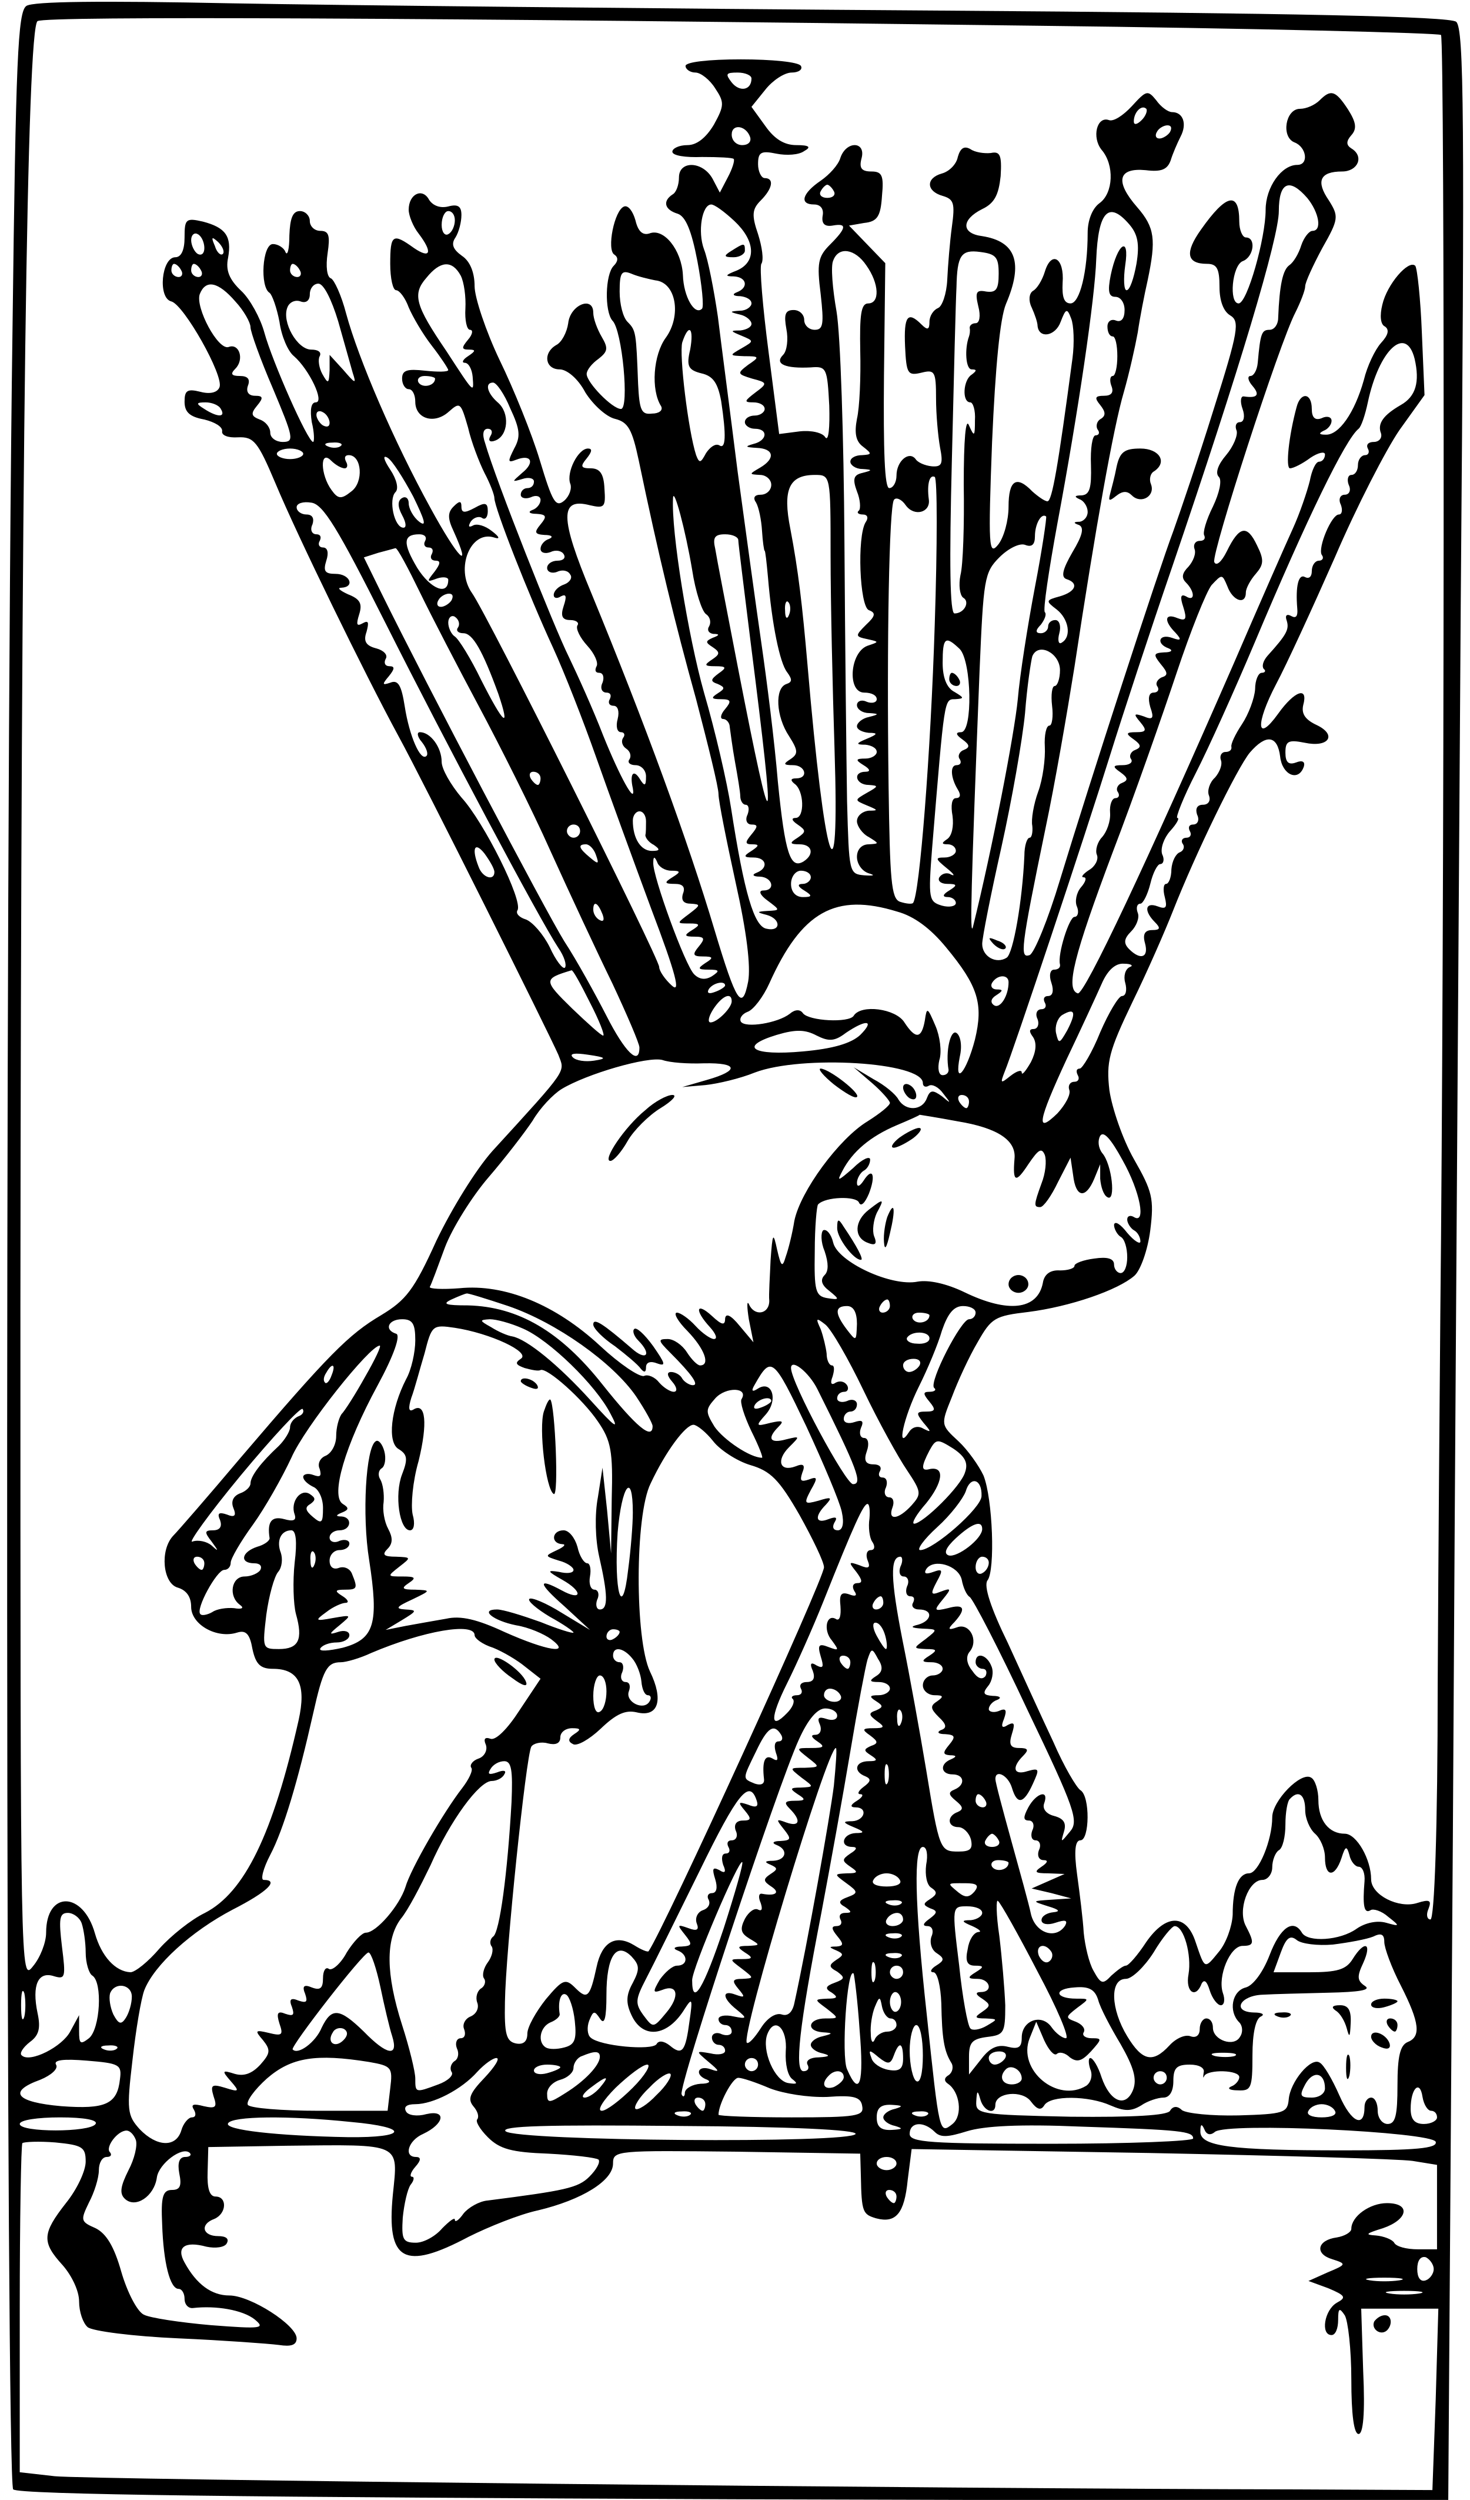 <?xml version="1.0" standalone="no"?>
<!DOCTYPE svg PUBLIC "-//W3C//DTD SVG 20010904//EN"
 "http://www.w3.org/TR/2001/REC-SVG-20010904/DTD/svg10.dtd">
<svg version="1.0" xmlns="http://www.w3.org/2000/svg"
 width="223pt" height="379pt" viewBox="0 0 223 379"
 preserveAspectRatio="xMidYMid meet">
<g transform="translate(0,379) scale(0.1,-0.1)"
fill="#000000" stroke="none">
<path d="M40 3781 c-13 -9 -16 -80 -21 -488 -12 -840 -10 -3266 1 -3277 8 -8
357 -12 1094 -15 l1083 -3 7 1008 c3 555 9 1398 12 1874 6 732 5 867 -7 877
-10 8 -236 13 -789 17 -426 3 -908 8 -1070 11 -196 4 -300 3 -310 -4z m1532
-30 c335 -4 611 -11 614 -14 6 -6 5 -1377 -1 -1937 -1 -113 -3 -366 -4 -562 0
-223 -5 -358 -11 -358 -5 0 -7 7 -3 16 5 13 2 15 -17 9 -28 -9 -70 12 -70 36
0 30 -22 69 -40 69 -24 0 -40 20 -40 51 0 15 -5 31 -11 34 -15 10 -59 -35 -59
-60 0 -35 -21 -85 -35 -85 -16 0 -25 -22 -25 -63 -1 -18 -10 -43 -21 -56 -22
-27 -21 -27 -35 14 -14 44 -45 44 -75 1 -13 -20 -27 -36 -31 -36 -4 0 -13 -7
-22 -15 -13 -14 -16 -13 -27 7 -7 12 -13 38 -15 58 -1 19 -6 59 -10 88 -5 36
-3 52 5 52 14 0 15 67 0 76 -6 4 -25 36 -41 73 -17 36 -48 104 -69 150 -26 53
-37 87 -31 95 12 15 8 124 -6 159 -7 15 -24 39 -38 52 -27 25 -27 25 -10 67 9
24 26 61 39 83 21 37 26 40 77 46 63 8 136 33 161 55 9 8 20 38 24 69 6 48 3
59 -25 108 -17 30 -33 77 -37 104 -5 43 -1 59 35 134 23 47 50 109 61 137 35
89 98 218 117 241 25 29 42 26 46 -6 3 -28 28 -39 36 -15 2 7 -2 10 -12 6 -11
-4 -16 0 -16 15 0 17 4 20 29 15 37 -8 50 12 18 27 -17 8 -23 17 -20 30 8 29
-13 22 -38 -13 -33 -46 -35 -16 -3 45 15 28 55 115 89 192 33 77 78 164 98
193 l38 53 -4 94 c-2 52 -7 98 -10 102 -10 10 -43 -28 -50 -59 -4 -16 -3 -30
4 -33 7 -5 5 -13 -6 -25 -9 -10 -21 -35 -26 -56 -14 -50 -38 -84 -58 -83 -10
0 -11 2 -3 6 6 2 12 9 12 15 0 6 -7 8 -15 4 -10 -4 -15 1 -15 14 0 25 -17 26
-23 3 -12 -44 -17 -93 -10 -93 5 0 19 7 31 16 12 8 22 10 22 5 0 -6 -4 -11 -9
-11 -5 0 -11 -13 -14 -29 -4 -16 -15 -49 -26 -73 -11 -24 -51 -115 -89 -203
-132 -302 -227 -504 -237 -501 -19 6 -6 57 53 214 33 86 76 209 97 272 21 63
45 123 53 133 16 17 16 17 24 -2 8 -22 28 -29 28 -9 0 6 7 19 15 28 12 14 13
21 2 43 -15 32 -27 30 -46 -9 -8 -16 -16 -23 -19 -16 -4 14 99 332 123 378 8
16 15 34 15 40 0 6 12 32 26 58 25 44 25 48 10 72 -20 29 -14 44 20 44 24 0
34 23 14 35 -8 5 -8 11 0 20 9 10 7 20 -5 39 -19 29 -26 31 -43 14 -7 -7 -20
-13 -30 -13 -22 0 -29 -43 -8 -51 18 -7 22 -34 4 -34 -24 0 -48 -34 -48 -68 0
-43 -28 -142 -41 -142 -15 0 -10 57 6 64 17 6 21 36 5 36 -5 0 -10 11 -10 24
0 47 -20 42 -58 -12 -25 -35 -22 -52 9 -52 15 0 19 -7 19 -35 0 -21 6 -37 16
-43 15 -9 13 -23 -25 -143 -23 -74 -51 -156 -61 -184 -23 -61 -126 -378 -172
-529 -18 -60 -39 -111 -46 -114 -15 -5 -14 8 24 192 14 66 33 176 44 245 32
211 59 363 75 417 8 28 17 68 21 90 3 21 10 57 15 79 13 62 11 80 -16 111 -34
39 -29 60 13 56 24 -3 33 1 38 15 3 10 10 26 15 36 10 19 4 37 -13 37 -6 0
-17 8 -24 18 -13 16 -15 15 -37 -9 -13 -14 -28 -24 -35 -21 -18 6 -26 -26 -11
-45 20 -23 18 -66 -3 -81 -11 -8 -18 -26 -18 -45 0 -59 -12 -107 -26 -107 -10
0 -13 10 -12 31 3 38 -17 50 -27 17 -4 -13 -12 -26 -18 -29 -6 -4 -7 -15 -2
-25 5 -11 9 -23 9 -28 2 -20 27 -16 35 6 8 21 10 21 16 5 4 -10 5 -37 2 -60
-22 -165 -31 -217 -38 -217 -4 0 -14 7 -23 15 -24 25 -36 17 -36 -23 0 -21 -7
-47 -16 -58 -14 -17 -15 -3 -9 156 5 114 12 187 21 209 27 63 15 95 -36 103
-32 4 -32 25 0 41 19 9 25 22 28 50 2 32 -1 38 -15 35 -10 -1 -24 1 -31 6 -9
5 -15 2 -19 -12 -2 -11 -13 -22 -24 -25 -25 -7 -24 -27 1 -34 17 -5 19 -11 14
-47 -3 -22 -6 -59 -7 -80 -1 -22 -8 -41 -14 -43 -7 -3 -13 -12 -13 -21 0 -12
-3 -13 -12 -4 -21 21 -27 13 -25 -33 2 -42 4 -45 25 -40 20 5 22 2 22 -39 0
-24 3 -57 6 -74 5 -25 3 -30 -12 -29 -11 1 -22 6 -25 11 -10 13 -29 -3 -29
-25 0 -10 -5 -19 -11 -19 -7 0 -9 56 -8 170 l2 171 -28 29 -27 28 23 4 c20 2
25 10 27 41 3 31 0 37 -16 37 -15 0 -19 5 -15 20 7 26 -23 27 -32 1 -3 -11
-17 -26 -30 -35 -28 -19 -33 -36 -10 -36 10 0 15 -7 13 -17 -2 -12 3 -17 15
-15 22 4 22 -3 -4 -29 -18 -18 -20 -28 -14 -75 5 -45 4 -54 -9 -54 -9 0 -16 7
-16 15 0 8 -7 15 -16 15 -13 0 -15 -7 -11 -29 3 -15 1 -33 -5 -39 -14 -14 4
-21 42 -19 24 2 25 -1 28 -58 1 -33 -1 -55 -6 -48 -4 7 -21 11 -39 9 l-31 -4
-16 124 c-9 69 -14 129 -11 134 4 6 1 26 -5 45 -10 29 -9 38 4 51 18 18 21 34
6 34 -5 0 -10 10 -10 21 0 18 4 21 28 16 15 -3 34 -2 42 4 11 6 8 9 -12 9 -18
0 -33 9 -47 29 l-21 29 21 26 c11 14 29 26 40 26 11 0 17 5 14 10 -3 6 -44 10
-91 10 -49 0 -84 -4 -84 -10 0 -5 7 -10 15 -10 8 0 22 -11 30 -24 14 -21 14
-26 -2 -55 -12 -20 -26 -31 -40 -31 -13 0 -23 -5 -23 -10 0 -6 20 -9 45 -8 25
0 47 -1 48 -3 2 -2 -2 -15 -9 -28 l-12 -23 -11 21 c-15 27 -51 28 -51 2 0 -11
-4 -23 -10 -26 -15 -10 -12 -23 8 -29 12 -4 21 -25 30 -72 7 -37 10 -69 7 -72
-11 -11 -28 18 -29 51 -2 38 -29 72 -51 63 -10 -3 -17 3 -21 20 -4 14 -11 23
-17 21 -15 -5 -27 -66 -15 -73 6 -4 6 -10 -1 -17 -13 -13 -14 -69 -2 -83 15
-14 26 -134 13 -134 -13 0 -52 40 -52 53 0 6 8 16 18 23 14 11 15 16 5 33 -7
12 -13 28 -13 37 0 26 -35 12 -38 -16 -2 -14 -10 -29 -18 -33 -21 -12 -17 -37
5 -37 11 0 28 -14 39 -35 12 -19 32 -37 45 -40 20 -5 26 -16 36 -63 30 -144
55 -247 87 -362 18 -69 34 -133 34 -144 0 -10 12 -70 26 -134 17 -76 23 -127
19 -150 -9 -46 -18 -32 -51 78 -40 134 -105 312 -187 511 -48 115 -48 145 -2
133 22 -5 24 -3 22 25 -1 23 -7 31 -21 31 -15 0 -16 3 -6 15 8 10 9 15 2 15
-15 0 -33 -36 -27 -53 3 -7 -1 -19 -9 -26 -13 -11 -18 -2 -37 61 -12 40 -40
109 -61 152 -21 44 -38 95 -38 112 0 21 -7 38 -19 46 -14 10 -17 18 -10 28 5
8 9 23 9 34 0 13 -5 17 -20 13 -12 -3 -23 1 -29 10 -10 19 -31 9 -31 -15 0 -9
7 -26 15 -36 22 -29 18 -39 -7 -22 -32 23 -36 21 -36 -24 0 -22 4 -40 9 -40 5
0 14 -12 19 -26 6 -14 21 -40 35 -58 14 -18 25 -35 25 -37 0 -3 -16 -3 -35 -1
-27 3 -35 1 -35 -12 0 -9 5 -16 10 -16 6 0 10 -9 10 -19 0 -26 29 -35 51 -15
17 15 18 14 29 -24 5 -22 17 -53 25 -69 8 -15 15 -33 15 -38 0 -15 52 -147 89
-227 17 -37 46 -111 65 -165 19 -54 57 -158 84 -231 38 -100 45 -129 31 -116
-10 9 -19 22 -19 28 0 13 -261 535 -284 567 -26 37 -2 96 34 84 9 -3 8 1 -4
10 -10 8 -23 12 -29 8 -6 -3 -7 -1 -3 6 4 6 12 9 17 6 5 -4 9 1 9 10 0 13 -4
14 -20 5 -15 -8 -20 -8 -20 2 0 9 -3 9 -12 0 -9 -9 -9 -18 0 -37 29 -64 7 -42
-35 35 -55 100 -109 225 -128 295 -7 27 -18 51 -23 53 -6 2 -8 18 -5 38 4 27
2 34 -11 34 -9 0 -16 7 -16 15 0 8 -7 15 -15 15 -11 0 -15 -11 -16 -37 0 -21
-3 -32 -6 -25 -2 6 -11 12 -19 12 -16 0 -20 -65 -5 -74 4 -3 11 -23 15 -44 3
-22 13 -45 22 -52 23 -20 47 -70 33 -70 -7 0 -9 -11 -6 -30 4 -16 4 -30 2 -30
-8 0 -62 122 -74 166 -6 22 -22 51 -35 63 -18 17 -24 31 -20 50 6 33 -4 46
-38 55 -26 6 -28 4 -28 -24 0 -19 -5 -30 -14 -30 -21 0 -27 -62 -6 -67 19 -5
80 -113 73 -130 -3 -8 -14 -11 -29 -7 -20 5 -24 2 -24 -15 0 -16 8 -23 30 -27
16 -4 28 -11 27 -18 -1 -6 9 -10 24 -9 24 1 30 -6 57 -70 33 -79 135 -288 186
-382 41 -75 229 -452 243 -484 10 -27 17 -18 -100 -146 -25 -28 -62 -88 -85
-136 -34 -75 -46 -90 -84 -113 -49 -29 -79 -59 -213 -216 -49 -58 -95 -111
-102 -118 -21 -22 -16 -73 7 -79 13 -4 20 -14 20 -29 0 -27 39 -49 70 -39 13
4 19 -2 23 -25 5 -23 12 -30 31 -30 39 0 51 -24 39 -78 -39 -173 -82 -261
-142 -292 -21 -10 -52 -35 -69 -54 -17 -20 -37 -36 -44 -36 -23 1 -44 24 -54
59 -18 64 -74 65 -74 1 0 -15 -9 -38 -20 -51 -19 -24 -19 -20 -19 1001 1 1292
10 1938 26 1948 12 8 602 5 1515 -7z m-432 -80 c0 -18 -18 -21 -30 -6 -10 13
-9 15 9 15 11 0 21 -4 21 -9z m592 -63 c-7 -7 -12 -8 -12 -2 0 14 12 26 19 19
2 -3 -1 -11 -7 -17z m-594 -26 c2 -7 -3 -12 -12 -12 -9 0 -16 7 -16 16 0 17
22 14 28 -4z m637 8 c-3 -5 -11 -10 -16 -10 -6 0 -7 5 -4 10 3 6 11 10 16 10
6 0 7 -4 4 -10z m-510 -90 c3 -5 -1 -10 -10 -10 -9 0 -13 5 -10 10 3 6 8 10
10 10 2 0 7 -4 10 -10z m718 -10 c18 -22 23 -50 8 -50 -5 0 -13 -10 -17 -22
-4 -13 -12 -26 -18 -30 -10 -7 -15 -30 -17 -80 0 -10 -6 -18 -13 -18 -12 0
-14 -5 -18 -50 -1 -11 -6 -20 -11 -20 -5 0 -4 -7 3 -15 12 -14 7 -19 -13 -16
-5 1 -6 -8 -2 -19 4 -11 2 -20 -4 -20 -6 0 -8 -6 -5 -13 2 -7 -5 -24 -16 -37
-12 -14 -17 -27 -11 -33 5 -5 1 -24 -9 -45 -10 -20 -16 -40 -13 -44 2 -5 -1
-8 -7 -8 -7 0 -10 -6 -8 -12 3 -7 -2 -19 -9 -27 -10 -10 -11 -17 -4 -24 14
-14 14 -30 0 -21 -8 4 -9 -1 -4 -16 6 -19 4 -22 -9 -17 -19 8 -21 -4 -3 -22
10 -11 9 -13 -5 -8 -20 7 -25 -9 -5 -16 7 -3 4 -6 -7 -6 -16 -1 -17 -3 -5 -18
11 -13 11 -17 1 -20 -6 -3 -10 -9 -6 -14 3 -5 0 -9 -6 -9 -7 0 -9 -8 -5 -22 6
-17 4 -20 -10 -14 -15 5 -16 4 -5 -9 10 -12 9 -15 -6 -15 -16 0 -17 -2 -4 -11
11 -8 12 -12 2 -16 -6 -2 -10 -9 -6 -14 3 -5 -3 -9 -13 -9 -15 0 -16 -2 -3
-11 11 -8 12 -12 2 -16 -6 -2 -10 -9 -6 -14 3 -5 1 -9 -4 -9 -5 0 -9 -10 -8
-22 1 -13 -5 -29 -12 -37 -7 -7 -11 -20 -8 -27 3 -7 -3 -18 -12 -23 -9 -6 -13
-11 -8 -11 5 0 3 -7 -4 -15 -7 -8 -10 -22 -6 -30 3 -8 1 -15 -4 -15 -8 0 -26
-57 -22 -72 1 -5 -3 -8 -9 -8 -6 0 -8 -9 -4 -20 4 -12 2 -20 -5 -20 -6 0 -8
-4 -5 -10 3 -5 1 -10 -5 -10 -7 0 -10 -7 -6 -15 3 -8 0 -15 -6 -15 -7 0 -7 -4
-1 -12 6 -9 5 -22 -3 -38 -8 -14 -14 -21 -14 -16 0 5 -8 2 -17 -5 -15 -12 -16
-12 -9 6 13 31 122 358 160 480 19 61 61 189 94 285 103 302 162 500 162 540
0 44 16 51 43 20z m-869 -35 c32 -30 34 -62 4 -75 -18 -7 -19 -9 -5 -9 20 -1
23 -17 5 -24 -8 -3 -6 -6 5 -6 9 -1 17 -5 17 -11 0 -5 -8 -11 -17 -11 -17 -1
-17 -2 0 -6 9 -2 17 -9 17 -14 0 -5 -8 -9 -17 -10 -16 0 -15 -1 2 -8 19 -8 19
-8 0 -19 -19 -11 -19 -11 4 -12 23 0 24 -1 6 -13 -17 -13 -17 -14 6 -21 23 -6
24 -7 5 -21 -17 -13 -18 -15 -3 -15 9 0 17 -4 17 -10 0 -5 -7 -10 -15 -10 -8
0 -15 -4 -15 -10 0 -5 7 -10 15 -10 21 0 19 -18 -2 -23 -14 -4 -12 -5 5 -6 26
-1 29 -16 5 -30 -17 -10 -17 -10 0 -11 9 0 17 -7 17 -15 0 -8 -7 -15 -16 -15
-10 0 -12 -5 -7 -12 4 -7 8 -26 9 -43 1 -16 3 -30 4 -30 1 0 3 -18 5 -40 6
-72 18 -130 29 -144 8 -11 8 -15 -1 -18 -18 -6 -16 -49 4 -79 14 -22 14 -27 2
-35 -11 -7 -11 -9 4 -9 19 0 24 -20 5 -20 -9 0 -9 -3 -3 -8 15 -10 16 -52 2
-52 -7 0 -6 -4 3 -10 13 -9 13 -11 0 -20 -13 -8 -12 -10 3 -10 19 0 23 -15 6
-26 -20 -12 -28 11 -39 121 -5 61 -17 155 -25 210 -8 55 -24 172 -36 260 -11
88 -25 194 -30 235 -6 41 -15 87 -21 102 -10 27 -3 68 11 68 5 0 20 -11 35
-25z m-424 1 c0 -8 -4 -18 -10 -21 -5 -3 -10 3 -10 14 0 12 5 21 10 21 6 0 10
-6 10 -14z m1023 -6 c13 -15 16 -30 11 -60 -4 -22 -10 -40 -15 -40 -4 0 -5 17
-2 38 7 46 -12 33 -22 -15 -5 -25 -3 -33 7 -33 8 0 14 -9 14 -20 0 -13 -5 -19
-13 -16 -7 3 -13 -1 -13 -9 0 -8 3 -15 8 -15 4 0 7 -13 7 -30 0 -16 -3 -30 -7
-30 -4 0 -5 -7 -2 -15 4 -10 0 -15 -11 -15 -14 0 -15 -3 -6 -14 8 -10 9 -16 1
-21 -6 -3 -8 -11 -5 -16 4 -5 2 -9 -3 -9 -5 0 -8 -20 -7 -45 1 -35 -2 -45 -14
-46 -11 0 -12 -2 -3 -6 6 -2 12 -11 12 -19 0 -8 -6 -14 -12 -15 -10 0 -10 -2
-1 -5 8 -4 5 -16 -10 -41 -15 -26 -18 -38 -9 -41 19 -6 14 -19 -10 -26 -22 -6
-22 -7 -5 -20 18 -14 23 -41 8 -50 -5 -4 -7 3 -4 14 3 11 0 20 -6 20 -6 0 -11
-4 -11 -10 0 -5 -5 -10 -11 -10 -8 0 -9 4 0 13 6 8 9 16 6 19 -3 3 6 63 19
134 32 171 57 342 59 401 3 73 19 89 50 53z m-1403 -36 c0 -8 -4 -12 -10 -9
-5 3 -10 13 -10 21 0 8 5 12 10 9 6 -3 10 -13 10 -21z m28 -9 c-3 -3 -9 2 -12
12 -6 14 -5 15 5 6 7 -7 10 -15 7 -18z m976 -17 c20 -28 21 -58 3 -58 -11 0
-13 -18 -12 -72 1 -40 -1 -86 -5 -103 -4 -21 -2 -34 9 -42 14 -11 14 -12 -1
-13 -10 0 -18 -4 -18 -10 0 -5 8 -11 18 -11 16 -1 16 -2 0 -6 -13 -3 -15 -9
-8 -28 5 -12 6 -26 3 -29 -4 -3 -1 -6 6 -6 7 0 9 -5 4 -12 -13 -22 -9 -127 5
-133 11 -4 10 -9 -4 -22 -17 -17 -17 -18 2 -22 18 -4 18 -4 0 -10 -27 -10 -31
-71 -5 -71 11 0 19 -4 19 -10 0 -5 -7 -7 -15 -4 -8 4 -15 1 -15 -5 0 -6 8 -12
18 -12 16 -1 16 -2 0 -6 -10 -2 -18 -9 -18 -14 0 -5 8 -9 18 -10 14 0 14 -2
-3 -9 -17 -7 -17 -9 -2 -9 9 -1 17 -5 17 -11 0 -5 -8 -10 -17 -10 -15 0 -16
-2 -3 -10 10 -6 11 -10 3 -10 -20 0 -15 -20 5 -20 15 -1 15 -2 -3 -12 -19 -11
-19 -11 0 -19 17 -7 18 -8 3 -8 -10 -1 -18 -8 -18 -16 0 -7 8 -19 18 -24 16
-10 16 -10 0 -11 -11 0 -18 -8 -18 -19 0 -11 8 -22 18 -25 10 -3 8 -4 -7 -3
-23 2 -23 4 -26 112 -1 61 -3 238 -4 395 -1 157 -6 313 -12 348 -6 34 -9 69
-5 77 8 22 33 18 50 -7z m201 -13 c0 -24 -4 -29 -19 -27 -15 3 -17 -1 -12 -22
4 -15 2 -26 -4 -26 -5 0 -9 -3 -9 -7 1 -5 0 -10 -1 -13 -7 -19 -5 -50 4 -50 8
0 8 -2 0 -8 -13 -8 -15 -42 -2 -42 4 0 8 -12 7 -27 0 -25 -1 -26 -9 -8 -5 13
-8 -21 -8 -90 1 -60 -1 -122 -5 -137 -3 -15 -1 -30 4 -34 11 -6 2 -24 -13 -24
-7 0 -8 75 -4 233 3 127 6 246 7 262 1 48 7 57 36 53 24 -3 28 -8 28 -33z
m-1240 5 c3 -5 1 -10 -4 -10 -6 0 -11 5 -11 10 0 6 2 10 4 10 3 0 8 -4 11 -10z
m30 0 c3 -5 1 -10 -4 -10 -6 0 -11 5 -11 10 0 6 2 10 4 10 3 0 8 -4 11 -10z
m150 0 c3 -5 1 -10 -4 -10 -6 0 -11 5 -11 10 0 6 2 10 4 10 3 0 8 -4 11 -10z
m244 -8 c5 -10 8 -32 7 -50 -1 -17 2 -32 7 -32 5 0 4 -7 -3 -15 -10 -12 -10
-15 1 -15 11 0 11 -2 -1 -10 -8 -5 -10 -10 -5 -10 6 0 11 -10 12 -21 2 -26 3
-27 -40 39 -47 69 -52 86 -30 111 21 26 39 27 52 3z m295 -7 c32 -3 40 -54 16
-87 -19 -26 -23 -79 -7 -104 3 -6 -3 -11 -14 -11 -16 -2 -19 5 -21 45 -3 78
-3 81 -16 94 -7 7 -12 27 -12 46 0 29 3 33 18 27 9 -4 26 -8 36 -10z m-637
-32 c13 -14 23 -32 23 -39 0 -7 15 -49 34 -93 31 -74 33 -81 15 -81 -10 0 -19
6 -19 14 0 8 -7 17 -16 20 -13 5 -14 9 -4 21 10 12 9 15 -3 15 -10 0 -14 6
-11 15 4 10 0 15 -12 15 -13 0 -15 3 -7 11 14 14 6 39 -10 33 -16 -6 -51 60
-44 80 9 23 28 19 54 -11z m156 -30 c9 -32 19 -67 22 -78 6 -18 4 -17 -14 4
l-21 23 0 -23 c-1 -21 -2 -22 -11 -6 -5 9 -7 22 -4 27 3 6 -2 10 -13 10 -21 0
-45 42 -36 64 3 8 12 12 20 9 8 -3 14 1 14 11 0 9 6 16 13 16 8 0 20 -24 30
-57z m534 -43 c-6 -25 -3 -31 17 -36 18 -4 25 -15 30 -42 8 -53 7 -74 -3 -67
-6 3 -14 -3 -20 -12 -8 -15 -10 -16 -15 -3 -12 37 -26 153 -21 171 10 30 18
22 12 -11z m1099 -14 c8 -35 2 -57 -21 -70 -26 -15 -36 -28 -30 -43 2 -7 -3
-13 -11 -13 -8 0 -12 -4 -9 -10 3 -5 1 -10 -4 -10 -6 0 -11 -7 -11 -15 0 -8
-4 -15 -10 -15 -5 0 -7 -7 -4 -15 4 -8 1 -15 -6 -15 -7 0 -10 -7 -6 -15 3 -8
2 -15 -3 -15 -11 0 -32 -50 -26 -61 4 -5 1 -9 -4 -9 -6 0 -11 -7 -11 -16 0 -8
-4 -12 -10 -9 -10 6 -15 -13 -12 -48 1 -11 -2 -15 -9 -11 -7 4 -10 1 -7 -7 4
-13 0 -21 -29 -53 -7 -8 -9 -16 -6 -20 4 -3 2 -6 -3 -6 -5 0 -10 -11 -10 -25
-1 -14 -10 -38 -20 -53 -10 -15 -17 -30 -16 -34 1 -5 -3 -8 -9 -8 -6 0 -9 -6
-7 -12 3 -7 -2 -19 -9 -27 -8 -7 -12 -20 -9 -27 3 -8 -1 -14 -9 -14 -9 0 -12
-6 -9 -15 4 -8 1 -15 -6 -15 -6 0 -8 -4 -5 -10 3 -5 1 -10 -5 -10 -6 0 -9 -4
-6 -9 4 -5 1 -11 -4 -13 -6 -2 -12 -13 -13 -26 0 -12 -4 -22 -8 -22 -4 0 -5
-9 -2 -20 4 -16 2 -19 -11 -14 -19 7 -21 -7 -4 -24 9 -9 8 -12 -4 -12 -11 0
-15 -6 -11 -20 6 -22 -7 -26 -24 -9 -9 9 -8 16 3 27 8 8 13 21 10 28 -3 8 -1
14 4 14 4 0 11 14 15 30 4 17 11 30 15 30 5 0 7 7 3 15 -3 9 3 25 12 35 10 11
15 20 11 20 -3 0 9 31 28 68 19 37 59 126 89 197 80 190 138 309 158 325 4 3
10 21 14 40 17 80 58 118 71 66z m-1486 -30 c0 -11 -19 -15 -25 -6 -3 5 1 10
9 10 9 0 16 -2 16 -4z m114 -45 c15 -32 16 -43 6 -61 -10 -20 -10 -22 3 -17
23 9 29 -4 9 -20 -16 -14 -16 -14 1 -9 9 3 17 1 17 -4 0 -6 -4 -10 -10 -10 -5
0 -10 -4 -10 -10 0 -5 7 -7 15 -4 8 4 15 2 15 -4 0 -6 -6 -13 -12 -15 -8 -3
-5 -6 6 -6 15 -1 16 -4 6 -16 -10 -12 -9 -15 6 -16 11 0 14 -3 7 -6 -7 -2 -13
-9 -13 -15 0 -6 7 -8 15 -5 8 4 17 2 20 -3 4 -6 -1 -10 -9 -10 -9 0 -16 -5
-16 -11 0 -6 7 -9 15 -6 8 4 17 2 20 -4 4 -5 -1 -12 -9 -15 -9 -3 -16 -10 -16
-16 0 -5 5 -6 11 -2 8 4 9 0 4 -15 -5 -15 -2 -21 10 -21 9 0 14 -4 11 -8 -3
-5 4 -19 15 -31 11 -12 17 -26 14 -31 -3 -6 -2 -10 4 -10 6 0 8 -7 5 -15 -4
-8 -1 -15 6 -15 6 0 8 -4 5 -10 -3 -5 -1 -10 6 -10 6 0 9 -8 6 -20 -3 -11 -1
-20 5 -20 5 0 7 -4 3 -9 -3 -5 -1 -12 5 -16 6 -4 8 -11 5 -16 -4 -5 1 -9 9 -9
9 0 16 -8 16 -17 0 -15 -2 -16 -10 -3 -9 14 -15 7 -10 -15 5 -28 -20 18 -45
80 -15 39 -39 92 -52 119 -22 44 -111 268 -127 324 -5 14 -3 22 4 22 6 0 8 -5
4 -11 -4 -7 -1 -10 7 -7 20 7 23 42 4 58 -16 14 -20 30 -7 30 5 0 17 -17 26
-39z m-439 -1 c8 -13 -5 -13 -25 0 -13 8 -13 10 2 10 9 0 20 -4 23 -10z m165
-21 c0 -6 -4 -7 -10 -4 -5 3 -10 11 -10 16 0 6 5 7 10 4 6 -3 10 -11 10 -16z
m17 -35 c-3 -3 -12 -4 -19 -1 -8 3 -5 6 6 6 11 1 17 -2 13 -5z m-57 -12 c0 -4
-9 -8 -20 -8 -11 0 -20 4 -20 8 0 4 9 8 20 8 11 0 20 -4 20 -8z m63 -22 c4 0
5 5 2 10 -3 6 -2 10 4 10 20 0 23 -41 4 -55 -15 -12 -20 -12 -30 2 -17 23 -18
62 -1 45 7 -7 16 -12 21 -12z m104 -43 c17 -35 21 -47 9 -38 -9 7 -16 20 -16
28 0 8 -5 11 -10 8 -7 -4 -7 -13 0 -26 6 -11 7 -19 2 -19 -14 0 -23 43 -12 54
5 5 2 19 -8 34 -10 15 -12 23 -4 18 7 -4 24 -31 39 -59z m633 -90 c0 -68 3
-200 6 -293 8 -251 -15 -177 -41 128 -8 92 -14 143 -26 206 -12 60 -2 82 37
82 24 0 24 0 24 -123z m158 -104 c-6 -193 -23 -411 -33 -422 -2 -2 -11 -1 -20
2 -13 5 -15 33 -17 174 -3 227 1 423 8 435 3 5 12 1 18 -8 13 -18 38 -11 35 9
-3 23 1 38 9 34 4 -3 4 -103 0 -224z m-368 83 c5 -33 15 -63 21 -67 6 -4 8
-12 5 -18 -4 -6 -1 -11 6 -12 10 0 10 -2 -1 -6 -11 -5 -11 -7 0 -14 12 -8 11
-11 -1 -19 -12 -8 -12 -10 5 -10 17 0 18 -2 5 -11 -12 -9 -13 -12 -1 -16 11
-5 11 -7 0 -14 -11 -7 -10 -9 5 -9 15 0 16 -3 6 -15 -7 -8 -8 -15 -3 -15 5 0
10 -6 10 -12 1 -7 4 -31 8 -53 4 -22 8 -46 8 -52 0 -7 4 -13 8 -13 5 0 6 -7 3
-15 -4 -8 -1 -15 6 -15 10 0 10 -3 0 -15 -10 -12 -10 -15 1 -15 11 0 11 -2 -1
-10 -13 -8 -12 -10 3 -10 20 0 23 -16 5 -23 -8 -3 -6 -6 5 -6 19 -1 24 -21 5
-21 -8 0 -5 -7 6 -15 20 -15 20 -15 0 -16 -16 -1 -17 -2 -1 -6 22 -6 22 -26 0
-21 -19 3 -34 54 -54 183 -6 39 -24 117 -41 175 -24 85 -50 245 -47 295 1 18
19 -49 29 -109z m-465 -81 c91 -181 233 -448 262 -492 9 -13 13 -26 10 -30 -3
-3 -14 11 -23 31 -10 20 -26 38 -36 42 -10 3 -16 9 -13 14 9 14 -51 134 -85
171 -16 19 -30 43 -30 54 0 22 -17 45 -33 45 -5 0 -4 -7 3 -15 7 -9 10 -18 7
-21 -9 -9 -26 30 -33 75 -5 32 -10 41 -22 36 -12 -4 -13 -3 -2 10 9 11 9 15 1
15 -7 0 -9 5 -6 11 4 6 -3 13 -14 16 -16 4 -20 11 -15 25 4 15 3 18 -6 13 -9
-5 -10 -2 -5 14 5 16 1 23 -17 30 -13 6 -17 10 -10 10 21 1 13 21 -9 21 -16 0
-19 4 -14 20 4 12 2 20 -5 20 -6 0 -8 5 -5 10 3 6 1 10 -5 10 -7 0 -10 7 -6
15 3 9 0 15 -9 15 -8 0 -15 5 -15 11 0 6 10 9 22 7 18 -2 40 -38 113 -183z
m985 55 c-11 -58 -23 -134 -26 -170 -5 -52 -39 -228 -68 -345 -5 -19 -3 58 10
388 6 139 7 149 30 172 14 14 31 22 39 19 10 -4 15 0 15 13 0 19 10 36 17 30
1 -2 -6 -50 -17 -107z m-925 70 c-3 -5 -1 -10 5 -10 6 0 8 -4 5 -10 -3 -5 -1
-10 6 -10 8 0 7 -5 -2 -17 -12 -15 -12 -16 4 -10 9 3 17 2 17 -2 0 -25 -27
-14 -47 18 -22 37 -22 51 3 51 8 0 12 -4 9 -10z m475 1 c0 -5 9 -76 19 -157
39 -306 35 -316 -19 -39 -17 88 -33 170 -35 183 -4 17 -1 22 15 22 11 0 20 -4
20 -9z m-483 -79 c18 -37 58 -114 89 -172 31 -58 81 -157 109 -220 29 -64 71
-154 94 -201 22 -47 41 -91 41 -97 0 -29 -22 -7 -50 48 -17 33 -45 84 -64 113
-29 47 -207 385 -277 527 l-27 55 22 7 c11 3 23 6 26 7 3 0 19 -30 37 -67z
m48 -12 c-3 -5 -11 -10 -16 -10 -6 0 -7 5 -4 10 3 6 11 10 16 10 6 0 7 -4 4
-10z m512 -22 c-3 -8 -6 -5 -6 6 -1 11 2 17 5 13 3 -3 4 -12 1 -19z m-502 -19
c-4 -5 0 -9 8 -9 14 0 29 -26 53 -92 19 -56 8 -46 -26 21 -16 33 -34 62 -40
66 -5 3 -10 13 -10 21 0 8 5 12 10 9 6 -4 8 -11 5 -16z m761 -33 c18 -19 20
-126 2 -126 -9 0 -8 -4 2 -11 11 -8 12 -12 2 -16 -6 -2 -10 -9 -6 -14 3 -5 1
-9 -5 -9 -10 0 -9 -19 2 -37 5 -8 4 -13 -3 -13 -6 0 -8 -11 -5 -27 2 -16 -1
-30 -8 -35 -9 -6 -9 -8 1 -8 6 0 12 -4 12 -10 0 -5 -8 -10 -17 -10 -15 0 -14
-2 3 -16 10 -8 14 -13 7 -10 -6 4 -14 2 -18 -4 -3 -5 2 -10 12 -10 15 0 16 -2
3 -10 -10 -6 -11 -10 -2 -10 6 0 12 -4 12 -9 0 -5 -10 -7 -21 -4 -20 6 -21 10
-15 87 19 229 18 226 35 226 14 1 14 2 -1 11 -12 6 -18 22 -18 44 0 39 4 42
26 21z m152 -32 c0 -13 -4 -24 -8 -24 -4 0 -6 -13 -4 -30 2 -16 0 -30 -4 -30
-5 0 -8 -15 -7 -32 1 -18 -3 -49 -10 -68 -7 -19 -11 -43 -9 -52 1 -10 -1 -18
-4 -18 -4 0 -8 -12 -8 -27 -3 -69 -17 -149 -27 -155 -16 -10 -37 2 -37 21 0 9
13 75 29 146 16 72 32 163 36 204 3 40 9 79 11 86 9 22 42 5 42 -21z m-788
-164 c0 -5 -2 -10 -4 -10 -3 0 -8 5 -11 10 -3 6 -1 10 4 10 6 0 11 -4 11 -10z
m160 -65 c0 -8 0 -18 -1 -21 0 -4 5 -11 13 -15 10 -7 9 -9 -3 -9 -17 0 -29 19
-29 46 0 8 5 14 10 14 6 0 10 -7 10 -15z m-100 -15 c0 -5 -4 -10 -10 -10 -5 0
-10 5 -10 10 0 6 5 10 10 10 6 0 10 -4 10 -10z m-130 -62 c0 -14 -18 -9 -24 8
-11 28 -6 39 9 20 8 -11 15 -23 15 -28z m154 26 c5 -14 4 -15 -9 -4 -17 14
-19 20 -6 20 5 0 12 -7 15 -16z m114 -24 c15 0 15 -2 2 -10 -13 -8 -12 -10 4
-10 12 0 16 -5 12 -15 -3 -10 1 -15 12 -15 15 -1 15 -2 -2 -15 -20 -15 -20
-15 0 -15 16 0 17 -2 4 -10 -13 -8 -12 -10 4 -10 15 0 16 -3 6 -15 -10 -12 -9
-15 6 -15 16 0 17 -2 4 -10 -12 -8 -12 -10 5 -10 17 0 17 -2 5 -10 -10 -6 -19
-5 -27 3 -14 14 -63 149 -62 169 0 10 2 10 6 1 2 -7 12 -13 21 -13z m212 -10
c0 -5 -6 -10 -12 -10 -9 0 -8 -4 2 -10 13 -8 12 -10 -2 -10 -11 0 -18 8 -18
20 0 11 7 20 15 20 8 0 15 -4 15 -10z m-316 -56 c3 -8 2 -12 -4 -9 -6 3 -10
10 -10 16 0 14 7 11 14 -7z m447 4 c26 -7 51 -26 74 -54 49 -59 57 -86 44
-140 -13 -50 -32 -72 -23 -26 4 17 1 32 -5 36 -9 6 -17 -28 -12 -56 0 -5 -4
-8 -9 -8 -6 0 -8 10 -5 23 4 12 1 36 -6 52 -12 28 -13 29 -16 8 -5 -28 -14
-29 -31 -3 -13 21 -66 28 -77 10 -7 -11 -68 -8 -77 4 -4 6 -12 6 -20 -1 -18
-14 -67 -22 -74 -12 -3 5 2 12 10 15 9 3 24 23 33 43 49 109 100 138 194 109z
m353 -84 c-7 -3 -10 -14 -7 -24 3 -11 1 -20 -5 -20 -5 0 -20 -25 -33 -55 -12
-30 -27 -55 -31 -55 -5 0 -6 -4 -3 -10 3 -5 1 -10 -5 -10 -7 0 -10 -6 -8 -12
3 -7 -6 -23 -18 -36 -33 -32 -30 -13 14 82 21 44 45 96 53 114 9 21 21 32 34
31 11 0 15 -3 9 -5z m-819 -54 c14 -27 23 -50 20 -50 -3 0 -24 19 -47 41 -44
43 -44 45 -1 58 2 1 14 -21 28 -49z m635 31 c0 -21 -13 -41 -22 -35 -6 4 -5
10 3 15 11 7 11 9 1 9 -7 0 -10 5 -7 10 8 13 25 13 25 1z m-430 -5 c0 -2 -7
-7 -16 -10 -8 -3 -12 -2 -9 4 6 10 25 14 25 6z m10 -24 c0 -10 -22 -32 -32
-32 -5 0 -3 9 4 20 13 20 28 27 28 12z m509 -44 c-12 -21 -13 -21 -17 -4 -2
10 2 22 9 27 20 12 22 4 8 -23z m-314 -7 c-14 -13 -42 -21 -87 -25 -76 -7 -99
7 -40 25 30 9 44 8 61 -1 18 -9 27 -9 44 4 31 21 45 20 22 -3z m-404 -39 c-13
-2 -27 0 -32 5 -6 6 3 7 23 4 28 -4 29 -6 9 -9z m167 -4 c52 1 54 -11 5 -25
l-38 -11 35 3 c19 2 53 10 75 19 71 27 255 16 255 -16 0 -5 4 -7 9 -4 5 3 15
-2 22 -12 12 -15 12 -16 -2 -4 -14 10 -18 10 -23 -3 -7 -19 -32 -20 -43 -2 -4
8 -21 22 -38 31 l-30 18 28 -24 c15 -13 27 -27 27 -30 0 -4 -15 -16 -34 -28
-43 -26 -102 -106 -111 -151 -3 -19 -9 -43 -13 -54 -5 -17 -7 -16 -13 10 -6
28 -7 26 -10 -15 -1 -25 -3 -53 -2 -62 0 -21 -23 -24 -31 -5 -3 6 -3 -4 0 -23
l7 -35 -21 25 c-13 16 -21 20 -22 11 0 -11 -5 -10 -20 4 -24 22 -27 9 -3 -17
9 -10 12 -18 6 -18 -5 0 -18 9 -28 20 -10 11 -23 20 -28 20 -6 0 1 -13 16 -28
26 -27 35 -52 19 -52 -4 0 -13 9 -20 20 -7 11 -20 20 -29 20 -15 0 -15 -2 3
-20 34 -34 45 -50 35 -50 -5 0 -13 5 -16 10 -3 6 -11 10 -17 10 -7 0 -6 -6 2
-15 7 -8 8 -15 2 -15 -5 0 -15 6 -22 14 -6 8 -17 13 -23 10 -7 -2 -37 18 -67
46 -67 62 -144 94 -213 87 -26 -2 -46 -1 -45 2 2 3 12 30 23 60 11 29 41 77
66 106 25 29 55 68 67 86 11 19 31 40 44 48 38 23 131 50 153 44 11 -4 39 -6
63 -5z m402 -58 c0 -5 -2 -10 -4 -10 -3 0 -8 5 -11 10 -3 6 -1 10 4 10 6 0 11
-4 11 -10z m-17 -30 c61 -10 89 -29 86 -57 -3 -36 2 -37 21 -8 15 22 20 26 25
14 3 -9 1 -28 -5 -43 -12 -33 -12 -36 -2 -36 5 0 17 17 27 38 l19 37 4 -27 c4
-34 19 -36 32 -5 l9 22 0 -22 c1 -12 5 -25 11 -28 13 -8 7 50 -8 67 -6 8 -7
19 -3 26 5 8 16 -4 34 -37 27 -48 36 -98 17 -86 -5 3 -10 2 -10 -4 0 -5 5 -13
10 -16 6 -3 10 -11 10 -17 0 -5 -9 0 -20 13 -10 13 -19 19 -20 12 0 -6 5 -15
10 -18 6 -3 10 -17 10 -31 0 -13 -4 -24 -10 -24 -5 0 -10 6 -10 13 0 9 -10 12
-30 9 -16 -2 -30 -7 -30 -11 0 -4 -10 -7 -22 -7 -15 1 -24 -6 -26 -19 -8 -41
-53 -46 -119 -14 -27 13 -54 19 -71 16 -40 -8 -121 30 -128 59 -3 13 -10 21
-15 19 -4 -3 -4 -18 2 -32 6 -18 6 -30 0 -36 -7 -7 -5 -15 7 -24 16 -13 16
-14 -3 -11 -18 3 -20 11 -19 71 0 37 3 69 5 71 11 12 58 13 62 3 3 -7 9 -1 15
13 11 28 6 42 -8 20 -6 -9 -10 -10 -10 -3 0 6 5 15 10 18 6 3 10 11 10 17 0 6
-12 1 -26 -13 -23 -20 -25 -21 -16 -4 15 29 42 52 82 69 19 8 35 15 35 16 0 0
26 -4 58 -10z m-682 -280 c73 -25 159 -86 194 -137 14 -21 25 -41 25 -45 0
-22 -25 -1 -76 63 -64 81 -128 118 -204 120 -34 0 -40 2 -25 9 11 5 21 9 23 9
1 1 30 -8 63 -19z m579 0 c0 -5 -5 -10 -11 -10 -5 0 -7 5 -4 10 3 6 8 10 11
10 2 0 4 -4 4 -10z m-50 -27 c-1 -27 -1 -27 -15 -9 -19 25 -19 36 0 36 10 0
15 -10 15 -27z m180 17 c0 -5 -4 -10 -10 -10 -12 0 -61 -95 -53 -104 4 -3 1
-6 -7 -6 -10 0 -10 -3 0 -15 10 -12 9 -15 -5 -15 -15 0 -16 -2 -4 -17 12 -14
12 -15 0 -9 -8 5 -17 3 -22 -5 -20 -31 -8 23 15 69 13 26 29 64 35 85 9 26 18
37 32 37 10 0 19 -4 19 -10z m-70 -4 c0 -11 -19 -15 -25 -6 -3 5 1 10 9 10 9
0 16 -2 16 -4z m-780 -38 c0 -18 -6 -45 -14 -59 -23 -45 -29 -96 -11 -106 13
-8 14 -15 5 -38 -12 -31 -4 -85 12 -85 6 0 8 10 4 24 -3 14 0 50 9 81 14 57
11 90 -8 78 -7 -4 -8 2 -3 18 5 13 13 44 20 67 11 43 12 44 46 39 53 -8 116
-37 100 -47 -9 -6 -8 -9 6 -14 11 -3 21 -5 24 -3 10 4 64 -44 87 -78 20 -29
23 -45 21 -117 l-1 -83 -6 65 -7 65 -7 -45 c-5 -26 -4 -64 2 -90 13 -57 14
-80 1 -80 -5 0 -7 7 -4 15 4 8 1 15 -4 15 -6 0 -9 9 -7 20 2 11 0 20 -4 20 -5
0 -12 11 -15 25 -4 14 -13 25 -21 25 -18 0 -20 -20 -2 -21 6 0 3 -4 -8 -9 -19
-9 -19 -9 3 -16 12 -3 22 -10 22 -14 0 -5 -10 -6 -22 -3 -19 3 -18 1 5 -12 32
-18 30 -33 -1 -16 -37 20 -36 11 4 -24 l39 -36 -43 26 c-24 15 -46 24 -49 21
-3 -3 11 -15 31 -27 20 -11 36 -22 36 -24 0 -2 -23 5 -50 16 -28 10 -57 19
-66 19 -27 0 -6 -17 29 -24 19 -3 42 -13 53 -21 32 -24 -6 -18 -71 11 -41 19
-66 25 -88 20 -18 -3 -45 -8 -62 -11 l-30 -6 25 15 c23 14 23 15 5 16 -16 1
-14 4 10 15 29 14 29 14 5 15 -20 0 -22 2 -10 10 12 8 10 10 -9 10 -24 0 -24
0 -5 15 18 14 18 14 -5 15 -19 0 -22 3 -13 12 8 8 8 17 1 30 -6 11 -9 29 -7
41 1 12 -1 27 -5 34 -4 6 -3 14 2 17 5 3 7 15 4 26 -3 11 -9 18 -13 15 -15 -9
-21 -112 -10 -180 15 -97 8 -120 -40 -133 -22 -5 -37 -6 -34 -1 3 5 14 9 25 9
10 0 19 5 19 11 0 6 -8 8 -17 5 -15 -5 -14 -3 2 10 19 16 19 16 -10 11 -27 -5
-28 -4 -10 9 10 8 24 14 29 14 6 0 4 5 -4 10 -13 8 -12 10 3 10 19 0 20 2 11
24 -3 8 -12 12 -20 9 -8 -3 -14 1 -14 11 0 9 7 16 15 16 8 0 15 4 15 10 0 5
-7 7 -15 4 -8 -4 -15 -1 -15 5 0 6 7 11 15 11 18 0 20 20 3 21 -9 0 -9 2 1 6
10 4 11 7 1 13 -19 12 3 88 53 180 25 46 35 76 28 78 -19 6 -12 22 9 22 16 0
20 -7 20 -32z m163 18 c40 -17 111 -86 133 -129 14 -26 8 -22 -30 20 -49 54
-97 93 -119 97 -7 1 -21 7 -32 14 -18 10 -18 11 -2 12 10 0 32 -6 50 -14z
m517 -94 c23 -48 53 -102 66 -121 22 -33 22 -36 7 -53 -20 -22 -37 -24 -29 -3
3 8 1 15 -5 15 -6 0 -9 7 -5 15 3 8 1 15 -5 15 -6 0 -7 5 -4 10 3 6 -1 10 -10
10 -12 0 -15 6 -10 20 4 11 2 20 -4 20 -6 0 -8 7 -5 15 5 11 2 13 -10 9 -9 -3
-16 -1 -16 5 0 6 5 11 10 11 6 0 10 5 10 11 0 6 -7 9 -15 5 -8 -3 -15 -1 -15
4 0 6 5 10 11 10 5 0 7 5 4 10 -4 6 -11 7 -17 4 -7 -5 -9 -1 -5 9 3 10 3 17
-1 17 -4 0 -8 8 -8 18 -1 9 -5 26 -9 37 -8 17 -7 18 7 7 9 -7 35 -52 58 -100z
m100 79 c0 -6 -9 -9 -19 -8 -11 0 -17 5 -15 9 7 11 34 10 34 -1z m-856 -58
c-15 -27 -31 -52 -36 -57 -4 -6 -8 -20 -8 -33 0 -13 -7 -26 -16 -30 -8 -3 -13
-12 -9 -20 3 -11 1 -13 -10 -9 -8 3 -15 1 -15 -3 0 -5 7 -11 15 -15 8 -3 15
-17 15 -32 0 -23 -2 -25 -15 -14 -12 10 -13 15 -4 20 8 6 8 9 -1 15 -14 9 -30
-12 -23 -31 3 -9 -2 -11 -16 -7 -19 5 -26 -4 -22 -29 0 -4 -8 -10 -19 -13 -24
-8 -27 -25 -4 -25 8 0 12 -4 9 -10 -3 -5 -14 -10 -24 -10 -20 0 -25 -30 -7
-43 7 -5 3 -7 -9 -5 -11 1 -26 -1 -33 -6 -7 -4 -16 -6 -18 -3 -8 7 25 67 36
67 6 0 10 5 10 11 0 6 15 32 34 58 18 25 44 71 58 101 20 46 119 170 134 170
3 0 -7 -21 -22 -47z m723 -205 c4 -18 1 -28 -6 -28 -7 0 -9 5 -5 12 5 8 2 9
-9 5 -20 -8 -22 4 -4 22 10 11 8 12 -11 6 -22 -6 -23 -5 -12 16 11 19 10 21
-3 16 -12 -4 -14 -2 -10 10 5 12 2 15 -10 10 -24 -9 -30 9 -10 29 17 17 17 17
-4 12 -25 -7 -30 1 -12 19 9 9 6 10 -12 6 -23 -6 -23 -5 -7 13 19 22 9 52 -12
39 -9 -6 -11 -4 -5 6 25 44 28 42 78 -63 26 -56 51 -115 54 -130z m118 222
c-3 -5 -10 -10 -16 -10 -5 0 -9 5 -9 10 0 6 7 10 16 10 8 0 12 -4 9 -10z
m-892 -15 c-3 -9 -8 -14 -10 -11 -3 3 -2 9 2 15 9 16 15 13 8 -4z m737 -21
c61 -122 69 -144 54 -144 -11 0 -94 154 -94 176 0 15 27 -6 40 -32z m-115 -15
c-3 -4 4 -26 15 -49 11 -22 18 -40 16 -40 -18 0 -58 27 -72 47 -14 23 -14 26
1 43 16 18 51 17 40 -1z m45 -3 c0 -2 -7 -7 -16 -10 -8 -3 -12 -2 -9 4 6 10
25 14 25 6z m-717 -23 c-7 -3 -13 -10 -13 -17 0 -6 -8 -19 -17 -28 -27 -25
-43 -46 -43 -57 0 -5 -7 -12 -16 -15 -10 -4 -14 -12 -10 -22 5 -12 2 -15 -10
-10 -12 4 -15 2 -10 -9 3 -9 0 -15 -11 -15 -13 0 -13 -3 -2 -17 11 -15 11 -16
0 -6 -7 6 -20 9 -29 6 -8 -4 25 42 73 100 49 59 91 104 94 101 3 -4 0 -9 -6
-11z m629 -38 c10 -13 36 -30 56 -36 31 -9 44 -22 75 -76 20 -36 37 -71 37
-79 0 -18 -242 -547 -266 -582 -1 -2 -11 2 -22 9 -28 17 -49 5 -57 -33 -10
-46 -14 -50 -32 -32 -15 15 -19 14 -45 -17 -15 -19 -28 -42 -28 -52 0 -12 -6
-17 -17 -15 -15 3 -18 14 -17 63 1 75 32 373 40 387 3 5 15 8 25 5 12 -3 19 0
19 9 0 8 8 14 18 14 13 0 14 -2 3 -9 -9 -6 -10 -11 -2 -15 6 -4 25 7 42 23 24
23 38 29 55 25 33 -8 41 19 20 62 -23 49 -23 237 1 285 23 49 53 89 65 89 5 0
19 -11 30 -25z m382 -47 c-6 -21 -63 -77 -77 -78 -5 0 3 14 18 31 25 31 29 56
6 52 -14 -4 -14 3 -1 28 10 18 12 18 36 3 18 -12 23 -22 18 -36z m25 -36 c0
-18 -73 -82 -93 -82 -6 0 5 16 26 35 20 18 39 43 43 54 7 24 25 19 24 -7z
m-529 -25 c0 -18 -3 -56 -7 -86 -9 -80 -22 -34 -16 56 6 71 23 94 23 30z m359
-9 c-2 -13 0 -29 4 -35 5 -7 4 -13 -2 -13 -6 0 -8 -7 -5 -15 5 -12 2 -14 -12
-8 -17 6 -17 5 -5 -10 9 -12 10 -17 2 -17 -7 0 -9 -5 -5 -12 5 -7 2 -9 -8 -5
-12 4 -15 0 -13 -18 1 -14 -1 -22 -6 -20 -15 10 -21 -16 -7 -32 11 -15 11 -16
-5 -10 -15 6 -17 3 -12 -14 5 -16 4 -19 -6 -14 -9 6 -11 3 -6 -8 4 -11 1 -17
-9 -17 -8 0 -12 -4 -9 -10 3 -5 1 -10 -6 -10 -7 0 -10 -3 -6 -6 3 -4 -1 -13
-9 -21 -26 -27 -26 -7 0 45 14 28 39 84 55 124 47 118 61 148 67 148 3 0 4
-10 3 -22z m171 -16 c0 -15 -38 -44 -51 -40 -8 3 -4 12 11 26 25 23 40 28 40
14z m-1043 -51 c-3 -28 -2 -63 2 -78 11 -39 4 -53 -26 -53 -25 0 -25 1 -19 52
4 29 12 58 18 65 6 7 7 20 4 29 -7 18 0 34 16 34 7 0 9 -17 5 -49z m30 -3 c-3
-8 -6 -5 -6 6 -1 11 2 17 5 13 3 -3 4 -12 1 -19z m-167 2 c0 -5 -2 -10 -4 -10
-3 0 -8 5 -11 10 -3 6 -1 10 4 10 6 0 11 -4 11 -10z m1056 -5 c-3 -8 -1 -15 5
-15 6 0 9 -7 5 -15 -3 -8 -1 -15 5 -15 6 0 7 -4 4 -10 -3 -5 1 -10 9 -10 22 0
20 -17 -1 -23 -13 -3 -11 -5 6 -6 24 -1 24 -1 5 -16 -19 -14 -19 -14 1 -15 17
0 17 -2 5 -10 -13 -8 -12 -10 3 -10 9 0 17 -4 17 -10 0 -5 -7 -10 -15 -10 -8
0 -15 -7 -15 -15 0 -8 8 -15 18 -15 13 0 14 -2 4 -9 -11 -7 -11 -11 2 -24 12
-11 13 -17 3 -20 -6 -3 -4 -6 7 -6 15 -1 16 -4 6 -16 -10 -12 -10 -15 1 -16
10 0 11 -2 2 -6 -18 -7 -16 -23 2 -23 18 0 20 -16 3 -23 -10 -4 -9 -8 2 -17
11 -9 12 -13 3 -17 -17 -6 -16 -23 1 -23 7 0 16 -8 19 -19 3 -14 -1 -18 -19
-18 -28 0 -29 2 -49 124 -9 54 -25 143 -36 197 -18 92 -19 126 -3 126 3 0 4
-7 0 -15z m134 6 c0 -6 -4 -13 -10 -16 -5 -3 -10 1 -10 9 0 9 5 16 10 16 6 0
10 -4 10 -9z m-41 -26 c2 -11 7 -23 12 -26 5 -3 45 -80 88 -172 72 -150 78
-168 64 -184 -14 -17 -14 -17 -9 0 4 13 0 20 -15 24 -12 3 -18 11 -15 19 8 22
-12 16 -24 -6 -8 -15 -8 -20 1 -20 6 0 9 -7 5 -15 -3 -8 -1 -15 5 -15 6 0 9
-7 5 -15 -3 -8 0 -15 7 -15 8 0 6 -4 -3 -10 -12 -8 -10 -10 10 -10 l25 -1 -25
-11 -25 -11 30 -7 30 -8 -30 -2 c-30 -2 -30 -2 -5 -10 17 -5 19 -8 8 -9 -10
-1 -18 -6 -18 -12 0 -6 9 -8 21 -4 15 5 19 4 15 -4 -14 -22 -45 -12 -52 17 -3
15 -17 65 -30 112 -13 47 -24 88 -24 93 0 15 19 6 25 -13 8 -27 18 -25 32 6
10 22 10 24 -8 19 -21 -7 -25 5 -7 23 9 9 8 12 -6 12 -13 0 -16 5 -11 21 5 16
4 19 -6 14 -9 -6 -11 -3 -6 9 5 14 3 17 -8 12 -8 -3 -15 -1 -15 3 0 5 6 12 13
14 7 3 4 6 -7 6 -14 1 -16 4 -7 15 6 7 9 21 5 30 -7 18 -24 22 -24 6 0 -5 5
-10 11 -10 5 0 7 -5 4 -11 -5 -6 -12 -4 -20 8 -9 11 -10 22 -4 29 14 17 0 44
-19 37 -14 -5 -15 -3 -4 8 18 20 15 28 -10 21 -21 -5 -22 -4 -8 13 14 17 13
18 -3 12 -15 -6 -16 -4 -6 15 10 18 9 20 -5 15 -11 -4 -15 -3 -11 4 11 17 49
6 54 -16z m-119 -35 c0 -5 -5 -10 -11 -10 -5 0 -7 5 -4 10 3 6 8 10 11 10 2 0
4 -4 4 -10z m3 -50 c3 -11 3 -20 1 -20 -2 0 -8 9 -14 20 -6 11 -7 20 -2 20 6
0 12 -9 15 -20z m-623 1 c0 -5 12 -14 28 -19 15 -6 37 -19 49 -29 l23 -18 -32
-48 c-18 -28 -36 -46 -44 -43 -8 3 -11 0 -7 -9 3 -8 -2 -18 -11 -21 -9 -3 -14
-10 -11 -14 3 -4 -4 -18 -14 -31 -28 -36 -78 -122 -86 -150 -9 -28 -44 -69
-60 -69 -6 0 -19 -14 -29 -30 -9 -17 -22 -28 -27 -25 -5 4 -9 -3 -9 -14 0 -15
-4 -19 -17 -14 -12 5 -15 2 -10 -10 4 -12 2 -14 -10 -10 -12 5 -15 2 -10 -10
4 -12 2 -14 -10 -10 -12 5 -14 1 -9 -15 6 -17 4 -19 -16 -14 -21 5 -22 4 -9
-11 12 -15 11 -20 -4 -37 -13 -14 -25 -18 -39 -14 -19 6 -20 5 -6 -11 14 -16
13 -17 -9 -10 -20 6 -22 4 -17 -13 6 -17 3 -19 -15 -15 -15 4 -20 3 -15 -5 4
-7 3 -12 -3 -12 -5 0 -13 -9 -16 -20 -8 -26 -37 -25 -63 2 -19 21 -20 29 -11
105 5 45 13 93 18 106 15 38 71 89 134 122 53 27 71 45 47 45 -5 0 -1 17 10
38 20 38 42 112 65 214 15 67 21 78 42 78 8 0 29 6 46 14 80 34 157 47 157 27z
m220 5 c0 -3 -4 -8 -10 -11 -5 -3 -10 -1 -10 4 0 6 5 11 10 11 6 0 10 -2 10
-4z m19 -40 c7 -8 13 -24 14 -35 1 -12 5 -21 10 -21 4 0 6 -4 2 -10 -9 -14
-37 0 -31 16 3 8 1 14 -5 14 -6 0 -9 7 -5 15 3 8 1 15 -4 15 -6 0 -10 5 -10
10 0 15 16 12 29 -4z m370 -27 c-11 -7 -10 -9 4 -9 9 0 17 -4 17 -10 0 -5 -8
-10 -17 -10 -14 0 -15 -2 -4 -9 11 -7 11 -9 0 -14 -12 -4 -11 -7 1 -16 13 -9
12 -11 -5 -11 -17 0 -18 -2 -5 -11 12 -9 13 -12 1 -16 -11 -5 -11 -7 0 -14 11
-7 10 -9 -3 -9 -21 0 -24 -16 -5 -23 9 -4 8 -8 -3 -16 -8 -6 -10 -11 -5 -11 6
0 3 -5 -5 -10 -10 -6 -11 -10 -2 -10 19 0 14 -20 -5 -21 -15 0 -15 -2 2 -9 17
-7 17 -9 3 -9 -20 -1 -25 -21 -5 -21 8 0 7 -4 -3 -10 -13 -9 -13 -11 0 -20 12
-8 12 -10 -5 -10 -20 -1 -20 -1 -1 -15 18 -13 18 -15 2 -21 -14 -5 -15 -9 -4
-15 10 -7 11 -9 0 -9 -7 0 -10 -4 -7 -10 3 -5 1 -10 -6 -10 -8 0 -8 -4 1 -15
10 -12 10 -15 -1 -16 -12 0 -12 -1 0 -6 11 -5 11 -7 0 -14 -12 -8 -12 -11 1
-18 12 -9 12 -11 -4 -17 -14 -5 -15 -9 -4 -15 10 -7 8 -9 -7 -9 -20 -1 -20 -1
-1 -15 19 -15 19 -15 -2 -15 -26 0 -30 -19 -4 -21 16 -1 16 -2 0 -6 -10 -2
-18 -8 -18 -13 0 -5 8 -11 18 -13 12 -3 11 -5 -6 -6 -13 0 -20 -5 -17 -11 3
-5 1 -10 -6 -10 -14 0 -7 65 27 240 13 69 33 179 44 245 11 66 23 129 26 139
6 18 7 18 16 1 8 -12 7 -20 -3 -26z m-39 21 c0 -5 -2 -10 -4 -10 -3 0 -8 5
-11 10 -3 6 -1 10 4 10 6 0 11 -4 11 -10z m-370 -44 c0 -14 -4 -28 -10 -31 -6
-4 -10 7 -10 24 0 17 5 31 10 31 6 0 10 -11 10 -24z m355 -6 c3 -5 -1 -10 -9
-10 -9 0 -16 5 -16 10 0 6 4 10 9 10 6 0 13 -4 16 -10z m-5 -31 c0 -6 -7 -8
-16 -5 -12 4 -15 2 -10 -9 3 -8 0 -15 -7 -15 -8 0 -6 -4 3 -10 12 -8 10 -10
-9 -10 -24 0 -24 0 -5 -15 18 -14 18 -14 -5 -15 -24 0 -24 0 -5 -15 19 -14 19
-14 -1 -15 -17 0 -17 -2 -5 -10 13 -8 12 -10 -4 -10 -16 0 -17 -3 -8 -12 18
-18 15 -28 -5 -21 -16 6 -16 5 -4 -10 12 -15 11 -17 -5 -18 -11 0 -14 -3 -6
-6 18 -7 15 -23 -5 -24 -13 0 -14 -2 -4 -6 11 -5 11 -7 0 -14 -12 -8 -11 -11
1 -19 14 -9 7 -15 -14 -11 -5 1 -6 -5 -2 -14 3 -9 2 -13 -4 -10 -5 3 -14 -3
-20 -14 -8 -16 -6 -22 7 -30 17 -10 16 -10 -2 -11 -17 0 -17 -2 -5 -10 13 -8
12 -10 -4 -10 -20 0 -20 0 0 -15 18 -14 18 -14 0 -15 -15 0 -16 -3 -6 -15 11
-13 10 -14 -4 -9 -21 8 -21 -5 2 -23 16 -13 15 -14 -5 -10 -13 3 -23 1 -23 -4
0 -5 5 -9 10 -9 6 0 10 -4 10 -10 0 -5 -7 -7 -15 -4 -8 4 -15 1 -15 -5 0 -6 5
-11 10 -11 6 0 10 -4 10 -9 0 -5 -10 -7 -22 -4 -23 4 -23 4 -3 -13 17 -14 17
-16 3 -11 -20 7 -25 -9 -5 -16 6 -3 2 -6 -10 -6 -13 -1 -23 -7 -24 -13 0 -7
-3 -8 -5 -3 -5 12 145 466 178 538 14 31 28 47 40 47 10 0 18 -5 18 -11z m97
-11 c-3 -8 -6 -5 -6 6 -1 11 2 17 5 13 3 -3 4 -12 1 -19z m-182 -18 c3 -5 2
-10 -4 -10 -6 0 -7 -7 -4 -17 4 -11 3 -14 -5 -9 -12 7 -16 -5 -13 -31 1 -8 -5
-10 -14 -7 -19 8 -19 6 2 49 17 36 27 43 38 25z m80 -77 c-6 -48 -40 -239 -60
-330 -3 -14 -10 -20 -19 -17 -9 3 -22 -5 -32 -21 -9 -14 -18 -24 -21 -22 -10
10 122 447 135 447 2 0 0 -26 -3 -57z m-489 -25 c-6 -107 -18 -198 -28 -204
-4 -3 -6 -10 -2 -15 3 -5 0 -16 -6 -24 -6 -8 -9 -19 -6 -24 4 -5 1 -13 -5 -16
-5 -4 -8 -13 -5 -21 3 -8 -1 -17 -10 -21 -8 -3 -13 -12 -10 -19 3 -8 1 -14 -5
-14 -6 0 -9 -7 -6 -15 4 -8 2 -17 -4 -20 -5 -4 -7 -11 -4 -16 4 -5 -6 -14 -20
-19 -35 -13 -35 -13 -35 9 0 10 -9 47 -20 81 -25 78 -25 130 -2 161 11 13 30
50 45 81 30 68 74 128 93 128 7 0 16 4 19 10 4 6 -1 7 -11 3 -12 -4 -15 -3
-10 5 4 7 13 12 21 12 11 0 13 -14 11 -62z m571 30 c-3 -7 -5 -2 -5 12 0 14 2
19 5 13 2 -7 2 -19 0 -25z m-199 -28 c3 -9 -1 -11 -13 -6 -15 5 -16 4 -5 -9
10 -12 10 -15 -3 -15 -10 0 -14 -6 -11 -15 4 -8 1 -15 -6 -15 -6 0 -8 -4 -5
-10 3 -5 2 -10 -4 -10 -6 0 -7 -7 -4 -17 5 -11 3 -14 -6 -8 -10 5 -11 2 -6
-14 4 -13 2 -21 -5 -21 -6 0 -8 -5 -5 -10 3 -6 0 -13 -9 -16 -8 -3 -12 -12 -9
-20 4 -10 0 -12 -13 -7 -17 6 -17 5 -5 -10 12 -15 11 -17 -5 -18 -11 0 -14 -3
-6 -6 16 -6 16 -23 -1 -23 -7 0 -18 -10 -26 -21 -11 -19 -11 -21 3 -16 24 10
28 -9 7 -34 -20 -24 -20 -24 -35 -4 -13 18 -12 24 4 55 10 19 46 92 81 163 58
119 76 141 87 107z m347 0 c3 -5 1 -10 -4 -10 -6 0 -11 5 -11 10 0 6 2 10 4
10 3 0 8 -4 11 -10z m485 -14 c0 -13 7 -29 15 -36 8 -7 15 -23 15 -36 0 -30
15 -31 25 -1 6 19 8 19 12 5 2 -10 9 -18 14 -18 6 0 10 -10 9 -22 -3 -36 -1
-50 9 -44 4 3 17 -1 27 -10 18 -14 18 -15 -3 -9 -14 4 -32 0 -45 -9 -25 -18
-74 -21 -83 -6 -13 22 -33 8 -49 -34 -10 -26 -25 -46 -36 -49 -21 -5 -27 -36
-10 -53 5 -5 6 -15 1 -22 -9 -16 -41 -5 -41 14 0 8 -4 14 -10 14 -5 0 -10 -7
-10 -16 0 -10 -6 -14 -14 -11 -8 3 -22 -3 -32 -14 -25 -27 -41 -24 -64 14 -25
41 -27 87 -2 87 9 0 28 18 42 40 13 22 28 40 32 40 14 0 26 -44 21 -73 -5 -27
11 -38 20 -14 4 7 8 3 12 -10 4 -13 12 -23 17 -23 5 0 7 8 3 19 -8 25 11 71
30 71 18 0 18 5 5 30 -13 24 4 70 25 70 8 0 15 9 15 19 0 11 5 23 10 26 6 3
10 21 10 39 0 18 3 36 7 39 13 14 23 6 23 -17z m-465 -46 c3 -5 -1 -10 -10
-10 -9 0 -13 5 -10 10 3 6 8 10 10 10 2 0 7 -4 10 -10z m-110 -37 c-2 -16 1
-31 8 -35 9 -6 9 -10 -2 -17 -11 -7 -11 -9 0 -14 12 -4 11 -7 -1 -16 -10 -7
-11 -11 -3 -11 7 0 10 -7 6 -16 -3 -9 0 -20 8 -25 12 -8 12 -11 -1 -19 -8 -5
-10 -10 -4 -10 6 0 11 -21 12 -47 1 -53 4 -72 15 -90 4 -6 2 -15 -4 -19 -7 -4
-7 -9 -1 -13 18 -12 23 -48 7 -61 -20 -16 -20 -15 -39 165 -19 173 -20 255 -6
255 6 0 8 -12 5 -27z m-307 -96 c-30 -90 -48 -121 -48 -79 0 18 71 184 76 179
2 -2 -11 -47 -28 -100z m432 99 c0 -11 -19 -15 -25 -6 -3 5 1 10 9 10 9 0 16
-2 16 -4z m-165 -26 c4 -6 -5 -10 -20 -10 -15 0 -24 4 -20 10 3 6 12 10 20 10
8 0 17 -4 20 -10z m113 -18 c-8 -9 -14 -9 -24 -1 -18 15 -18 14 10 14 18 0 22
-3 14 -13z m-111 -18 c-3 -3 -12 -4 -19 -1 -8 3 -5 6 6 6 11 1 17 -2 13 -5z
m207 -103 c30 -56 49 -101 43 -101 -5 0 -15 7 -22 17 -15 21 -45 10 -45 -16 0
-15 -5 -18 -21 -14 -15 4 -27 -1 -40 -18 l-19 -24 0 27 c0 22 5 27 28 30 25 3
27 6 27 48 -1 25 -5 72 -9 105 -5 33 -5 57 -2 53 4 -3 31 -51 60 -107z m-84
89 c0 -5 -8 -10 -17 -11 -15 0 -15 -2 2 -9 11 -5 15 -9 9 -9 -7 -1 -14 -12
-16 -26 -4 -18 -1 -25 11 -25 14 0 14 -2 1 -10 -13 -8 -12 -10 3 -10 19 0 24
-20 5 -20 -9 0 -8 -4 2 -10 13 -9 13 -11 0 -20 -12 -8 -12 -10 5 -10 19 -1 19
-1 2 -11 -10 -6 -22 -8 -25 -4 -4 4 -12 47 -17 96 -11 89 -11 89 12 89 13 0
23 -4 23 -10z m-1366 -16 c3 -9 6 -29 6 -44 0 -16 5 -32 10 -35 16 -10 12 -81
-5 -95 -13 -10 -15 -9 -15 11 l0 24 -13 -24 c-12 -24 -62 -49 -74 -37 -4 3 2
12 12 20 14 10 17 21 12 44 -9 43 1 64 25 56 17 -5 18 -2 12 45 -5 42 -4 51 9
51 8 0 18 -7 21 -16z m1246 6 c0 -5 -7 -10 -16 -10 -8 0 -12 5 -9 10 3 6 10
10 16 10 5 0 9 -4 9 -10z m-3 -26 c-3 -3 -12 -4 -19 -1 -8 3 -5 6 6 6 11 1 17
-2 13 -5z m655 -12 c24 3 51 8 61 12 12 6 17 4 17 -8 0 -9 11 -39 25 -66 29
-57 31 -78 10 -86 -11 -5 -15 -22 -15 -65 0 -46 -3 -59 -15 -59 -8 0 -15 9
-15 20 0 11 -4 20 -10 20 -5 0 -10 -6 -10 -14 0 -33 -20 -24 -38 17 -11 25
-24 47 -30 50 -13 9 -45 -29 -47 -56 -2 -20 -7 -22 -76 -24 -41 -1 -79 3 -86
8 -7 7 -14 6 -18 -1 -4 -7 -55 -10 -151 -9 -138 3 -144 4 -143 23 1 17 2 18 6
4 5 -19 23 -25 23 -9 0 19 41 23 54 5 9 -12 15 -14 20 -6 9 16 68 15 101 0 21
-9 31 -9 46 0 10 7 26 12 34 12 9 0 15 9 15 25 0 20 5 25 25 25 14 0 23 -5 21
-12 -1 -7 -1 -10 1 -5 6 10 53 9 53 -2 0 -5 -6 -12 -12 -14 -7 -3 -3 -6 10 -6
20 -1 22 3 22 53 0 34 5 56 13 59 6 3 2 6 -11 6 -34 1 -21 26 14 27 16 1 61 2
99 3 47 1 65 4 56 10 -12 8 -13 14 -3 35 14 31 2 35 -16 6 -10 -16 -23 -20
-66 -20 l-54 0 11 30 c8 22 14 27 24 19 7 -6 32 -9 55 -7z m-1062 -58 c-10
-18 -11 -30 -2 -49 17 -37 55 -33 81 10 11 17 12 15 7 -19 -6 -46 -11 -53 -30
-37 -9 7 -17 8 -20 2 -7 -10 -86 -3 -100 10 -5 4 -6 16 -2 26 6 15 8 15 16 3
7 -11 10 0 10 36 0 58 15 81 38 58 12 -13 13 -19 2 -40z m635 47 c3 -5 1 -12
-4 -15 -5 -3 -11 1 -15 9 -6 16 9 21 19 6z m-1018 -53 c6 -29 14 -63 18 -75
10 -32 -8 -29 -43 7 -37 36 -49 37 -64 6 -9 -22 -36 -42 -44 -33 -4 4 107 147
115 147 4 0 12 -24 18 -52z m790 46 c-3 -3 -12 -4 -19 -1 -8 3 -5 6 6 6 11 1
17 -2 13 -5z m-40 -36 c-3 -7 -5 -2 -5 12 0 14 2 19 5 13 2 -7 2 -19 0 -25z
m43 12 c0 -5 -4 -10 -10 -10 -5 0 -10 5 -10 10 0 6 5 10 10 10 6 0 10 -4 10
-10z m-66 -87 c7 -82 0 -104 -19 -60 -9 19 0 156 10 145 1 -2 6 -40 9 -85z
m-1267 20 c-3 -10 -5 -2 -5 17 0 19 2 27 5 18 2 -10 2 -26 0 -35z m163 30 c0
-10 -4 -24 -9 -32 -7 -11 -11 -10 -19 5 -5 11 -7 25 -5 32 7 18 33 14 33 -5z
m1466 -5 c3 -12 19 -42 34 -67 20 -35 25 -53 19 -69 -11 -28 -35 -19 -48 19
-5 16 -13 29 -17 29 -3 0 -3 -8 0 -17 4 -9 1 -20 -6 -25 -44 -27 -105 24 -86
72 l10 25 12 -28 c7 -15 15 -24 19 -21 4 4 13 2 20 -5 11 -8 18 -6 32 9 17 19
17 20 1 20 -9 0 -15 4 -12 9 3 5 -2 12 -12 16 -16 6 -16 7 2 21 19 14 19 14
-1 14 -33 0 -35 15 -3 17 22 2 31 -3 36 -19z m-794 -32 c3 -28 0 -36 -16 -40
-11 -3 -23 -3 -28 0 -13 8 -9 31 7 38 8 3 15 9 14 13 -3 19 2 34 10 29 5 -3
11 -21 13 -40z m495 29 c0 -8 -4 -15 -9 -15 -4 0 -8 7 -8 15 0 8 4 15 8 15 5
0 9 -7 9 -15z m-16 -25 c5 0 9 -4 9 -10 0 -5 -6 -10 -14 -10 -8 0 -17 -6 -19
-12 -3 -7 -6 -3 -6 9 -1 12 2 30 6 40 7 17 8 17 11 1 2 -10 8 -18 13 -18z
m-830 -33 c-13 -13 -26 -3 -16 12 3 6 11 8 17 5 6 -4 6 -10 -1 -17z m671 -17
c-1 -19 3 -37 10 -42 9 -7 7 -8 -6 -6 -21 3 -41 50 -32 74 11 28 31 9 28 -26z
m208 -6 c0 -27 -4 -43 -10 -39 -5 3 -10 24 -10 46 0 21 5 39 10 39 6 0 10 -21
10 -46z m-1223 10 c-3 -3 -12 -4 -19 -1 -8 3 -5 6 6 6 11 1 17 -2 13 -5z
m1193 -15 c0 -15 -5 -20 -22 -17 -12 2 -24 10 -26 18 -5 13 -3 13 11 1 14 -11
18 -11 23 3 8 22 14 20 14 -5z m-460 3 c0 -13 -23 -37 -52 -55 -25 -16 -28
-16 -28 -1 0 9 9 18 20 21 11 3 20 11 20 18 0 7 6 16 13 18 19 8 27 8 27 -1z
m615 -2 c-3 -5 -10 -10 -16 -10 -5 0 -9 5 -9 10 0 6 7 10 16 10 8 0 12 -4 9
-10z m348 3 c-7 -2 -21 -2 -30 0 -10 3 -4 5 12 5 17 0 24 -2 18 -5z m-1691
-35 c-4 -38 -22 -46 -89 -41 -69 6 -82 22 -32 40 17 7 28 17 24 23 -4 7 11 9
47 6 49 -4 53 -6 50 -28z m378 26 c34 -6 36 -8 32 -40 l-4 -34 -104 0 c-56 0
-105 4 -108 9 -3 5 10 23 29 40 37 32 74 38 155 25z m175 -24 c-22 -23 -26
-32 -17 -43 7 -8 9 -16 6 -20 -3 -3 4 -15 16 -27 18 -18 36 -23 92 -25 38 -2
72 -6 76 -9 3 -4 -3 -15 -14 -26 -17 -17 -37 -21 -154 -36 -13 -1 -30 -11 -37
-20 -7 -10 -13 -14 -13 -9 0 4 -8 -2 -19 -13 -10 -12 -28 -22 -40 -22 -20 0
-22 5 -20 38 2 20 7 43 12 50 5 6 6 12 2 12 -4 0 -2 7 5 15 9 10 9 15 1 15
-19 0 -12 25 11 35 32 15 36 37 5 30 -14 -4 -28 -2 -31 4 -4 7 1 11 14 11 27
0 70 22 94 49 11 12 24 21 29 21 6 0 -2 -13 -18 -30z m415 20 c0 -5 -4 -10
-10 -10 -5 0 -10 5 -10 10 0 6 5 10 10 10 6 0 10 -4 10 -10z m-300 -4 c0 -2
-9 -6 -20 -9 -11 -3 -20 -1 -20 4 0 5 9 9 20 9 11 0 20 -2 20 -4z m110 -31
c-19 -19 -40 -35 -47 -35 -8 0 2 16 21 35 20 19 41 35 48 35 6 0 -3 -16 -22
-35z m590 14 c0 -5 -7 -9 -15 -9 -15 0 -20 12 -9 23 8 8 24 -1 24 -14z m-554
-25 c-14 -15 -29 -24 -32 -21 -3 3 6 18 21 32 14 15 29 24 32 21 3 -3 -6 -18
-21 -32z m284 27 c0 -5 -7 -11 -15 -15 -15 -5 -20 5 -8 17 9 10 23 9 23 -2z
m490 -1 c0 -5 -4 -10 -10 -10 -5 0 -10 5 -10 10 0 6 5 10 10 10 6 0 10 -4 10
-10z m240 -16 c0 -8 -9 -14 -20 -14 -18 0 -19 3 -10 20 12 22 30 18 30 -6z
m-1100 1 c-7 -8 -17 -15 -23 -15 -6 0 -2 7 9 15 25 19 30 19 14 0z m258 -1
c21 -8 58 -14 87 -13 40 3 51 0 53 -14 3 -15 -8 -17 -107 -17 -61 0 -111 2
-111 4 0 16 21 56 30 56 6 0 27 -7 48 -16z m1003 -34 c5 0 9 -4 9 -10 0 -5 -9
-10 -20 -10 -14 0 -20 7 -20 23 0 31 14 45 18 18 2 -12 8 -21 13 -21z m-1101
10 c0 -5 -2 -10 -4 -10 -3 0 -8 5 -11 10 -3 6 -1 10 4 10 6 0 11 -4 11 -10z
m288 -7 c-10 -2 -18 -8 -18 -13 0 -5 8 -11 18 -13 13 -4 11 -5 -5 -6 -17 -1
-23 5 -23 19 0 14 6 20 23 19 16 -1 18 -2 5 -6z m667 -3 c4 -6 -5 -10 -20 -10
-15 0 -24 4 -20 10 3 6 12 10 20 10 8 0 17 -4 20 -10z m-978 -6 c-3 -3 -12 -4
-19 -1 -8 3 -5 6 6 6 11 1 17 -2 13 -5z m360 0 c-3 -3 -12 -4 -19 -1 -8 3 -5
6 6 6 11 1 17 -2 13 -5z m-1262 -14 c-8 -13 -115 -13 -115 0 0 6 27 10 61 10
37 0 58 -4 54 -10z m388 3 c89 -8 86 -24 -5 -23 -108 2 -188 11 -182 21 6 11
91 12 187 2z m765 -18 c-4 -15 -516 -11 -531 4 -8 8 62 10 261 8 175 -1 271
-6 270 -12z m120 3 c9 -9 20 -8 49 1 26 8 80 11 173 7 152 -5 170 -7 170 -18
0 -4 -97 -8 -215 -8 -184 0 -215 2 -215 15 0 18 21 20 38 3z m425 0 c18 15
329 0 335 -15 3 -10 -29 -13 -140 -13 -172 0 -218 6 -217 29 0 11 2 12 6 3 3
-8 9 -10 16 -4z m-1637 -12 c3 -8 -2 -29 -11 -46 -12 -24 -14 -35 -6 -43 16
-16 45 3 49 32 3 21 39 48 50 37 3 -3 0 -6 -7 -6 -9 0 -12 -9 -9 -25 4 -19 1
-25 -11 -25 -14 0 -17 -10 -15 -52 2 -59 12 -98 25 -98 5 0 9 -7 9 -15 0 -9 6
-15 13 -14 35 4 75 -3 93 -17 17 -14 12 -15 -66 -9 -46 4 -93 11 -102 16 -10
5 -25 34 -34 65 -11 39 -23 58 -39 66 -23 10 -23 12 -10 39 8 15 15 37 15 49
0 11 5 20 12 20 6 0 8 3 5 7 -8 7 11 33 25 33 5 0 11 -6 14 -14z m-76 -33 c0
-14 -13 -42 -30 -63 -36 -46 -37 -59 -5 -94 14 -16 25 -39 25 -55 0 -16 6 -33
13 -39 7 -6 69 -14 138 -17 68 -3 136 -8 152 -10 19 -3 27 0 27 10 0 20 -70
65 -102 65 -27 0 -50 17 -68 50 -13 23 0 33 33 24 14 -3 28 -1 31 5 4 7 -1 11
-13 11 -24 0 -28 18 -6 26 19 8 20 34 2 34 -9 0 -13 12 -12 38 l1 37 119 2
c176 2 169 5 161 -74 -10 -101 17 -116 115 -64 30 15 77 34 105 40 67 16 114
45 114 71 0 20 5 20 188 18 l187 -3 1 -35 c1 -54 3 -57 23 -63 30 -8 43 7 48
58 l6 47 361 -6 c199 -4 378 -9 399 -12 l37 -6 0 -64 0 -64 -29 0 c-17 0 -33
4 -36 10 -3 5 -16 10 -28 11 -17 1 -15 3 11 11 38 13 43 38 6 38 -26 0 -54
-20 -54 -39 0 -5 -10 -11 -22 -13 -30 -4 -34 -25 -7 -33 22 -7 22 -8 -7 -20
l-29 -13 30 -11 c26 -11 28 -14 13 -22 -19 -11 -25 -49 -8 -49 6 0 10 10 10
23 0 18 2 19 10 7 5 -8 10 -52 10 -97 0 -54 4 -83 11 -83 7 0 10 31 7 95 l-3
95 59 0 58 0 -4 -138 -5 -137 -204 1 c-554 1 -1840 15 -1886 20 l-53 6 0 247
c0 136 2 250 4 252 3 2 25 3 50 1 41 -4 46 -7 46 -29z m1230 -3 c0 -5 -7 -10
-15 -10 -8 0 -15 5 -15 10 0 6 7 10 15 10 8 0 15 -4 15 -10z m0 -50 c0 -5 -2
-10 -4 -10 -3 0 -8 5 -11 10 -3 6 -1 10 4 10 6 0 11 -4 11 -10z m815 -110 c0
-7 -6 -15 -12 -17 -8 -3 -13 4 -13 17 0 13 5 20 13 18 6 -3 12 -11 12 -18z
m-52 -17 c-13 -2 -33 -2 -45 0 -13 2 -3 4 22 4 25 0 35 -2 23 -4z m30 -20
c-13 -2 -33 -2 -45 0 -13 2 -3 4 22 4 25 0 35 -2 23 -4z"/>
<path d="M1694 3083 c-3 -16 -8 -34 -10 -42 -3 -11 -1 -11 9 -3 10 8 17 8 24
1 14 -14 36 -1 29 17 -3 7 -1 16 4 19 22 14 9 35 -20 35 -24 0 -31 -5 -36 -27z"/>
<path d="M1110 3410 c-13 -8 -12 -10 3 -10 9 0 17 5 17 10 0 12 -1 12 -20 0z"/>
<path d="M1440 2760 c0 -5 5 -10 11 -10 5 0 7 5 4 10 -3 6 -8 10 -11 10 -2 0
-4 -4 -4 -10z"/>
<path d="M1507 2359 c7 -7 15 -10 18 -7 3 3 -2 9 -12 12 -14 6 -15 5 -6 -5z"/>
<path d="M1265 2146 c17 -13 32 -22 35 -19 6 5 -41 42 -55 43 -5 0 4 -11 20
-24z"/>
<path d="M1370 2141 c0 -5 5 -13 10 -16 6 -3 10 -2 10 4 0 5 -4 13 -10 16 -5
3 -10 2 -10 -4z"/>
<path d="M979 2107 c-31 -25 -66 -77 -53 -77 5 0 17 14 26 30 9 16 32 39 50
50 18 11 26 20 18 20 -8 0 -27 -10 -41 -23z"/>
<path d="M900 1782 c0 -6 15 -21 33 -33 17 -13 35 -28 39 -34 5 -6 8 -6 8 2 0
8 7 10 17 6 14 -5 12 0 -6 26 -13 18 -26 30 -29 26 -3 -3 0 -11 6 -17 22 -22
12 -32 -10 -12 -43 37 -58 47 -58 36z"/>
<path d="M1364 2065 c-10 -8 -14 -15 -8 -15 5 0 19 7 30 15 10 8 14 15 8 15
-5 0 -19 -7 -30 -15z"/>
<path d="M1318 1956 c-22 -17 -23 -42 -2 -50 12 -5 15 -2 10 10 -3 8 -1 24 4
35 12 22 11 23 -12 5z"/>
<path d="M1346 1945 c-3 -9 -6 -26 -5 -38 1 -14 4 -9 9 13 9 37 7 52 -4 25z"/>
<path d="M1270 1928 c0 -15 25 -48 36 -48 5 0 -7 22 -26 50 -8 13 -10 13 -10
-2z"/>
<path d="M1530 1843 c0 -7 7 -13 15 -13 8 0 15 6 15 13 0 8 -7 14 -15 14 -8 0
-15 -6 -15 -14z"/>
<path d="M790 1696 c0 -2 7 -7 16 -10 8 -3 12 -2 9 4 -6 10 -25 14 -25 6z"/>
<path d="M825 1650 c-8 -25 3 -118 15 -125 8 -5 2 134 -5 143 -2 2 -6 -6 -10
-18z"/>
<path d="M750 1274 c0 -5 12 -18 27 -28 16 -12 24 -14 21 -6 -5 16 -48 46 -48
34z"/>
<path d="M2080 751 c0 -5 9 -7 20 -4 11 3 20 7 20 9 0 2 -9 4 -20 4 -11 0 -20
-4 -20 -9z"/>
<path d="M2026 742 c7 -4 14 -16 17 -27 4 -15 5 -14 6 8 1 20 -4 27 -16 27
-12 0 -14 -3 -7 -8z"/>
<path d="M1938 733 c7 -3 16 -2 19 1 4 3 -2 6 -13 5 -11 0 -14 -3 -6 -6z"/>
<path d="M2105 720 c3 -5 8 -10 11 -10 2 0 4 5 4 10 0 6 -5 10 -11 10 -5 0 -7
-4 -4 -10z"/>
<path d="M2080 702 c0 -5 7 -13 16 -16 10 -4 14 -1 12 6 -5 15 -28 23 -28 10z"/>
<path d="M2042 655 c0 -16 2 -22 5 -12 2 9 2 23 0 30 -3 6 -5 -1 -5 -18z"/>
<path d="M2085 271 c-6 -11 9 -23 19 -14 9 9 7 23 -3 23 -6 0 -12 -4 -16 -9z"/>
</g>
</svg>
